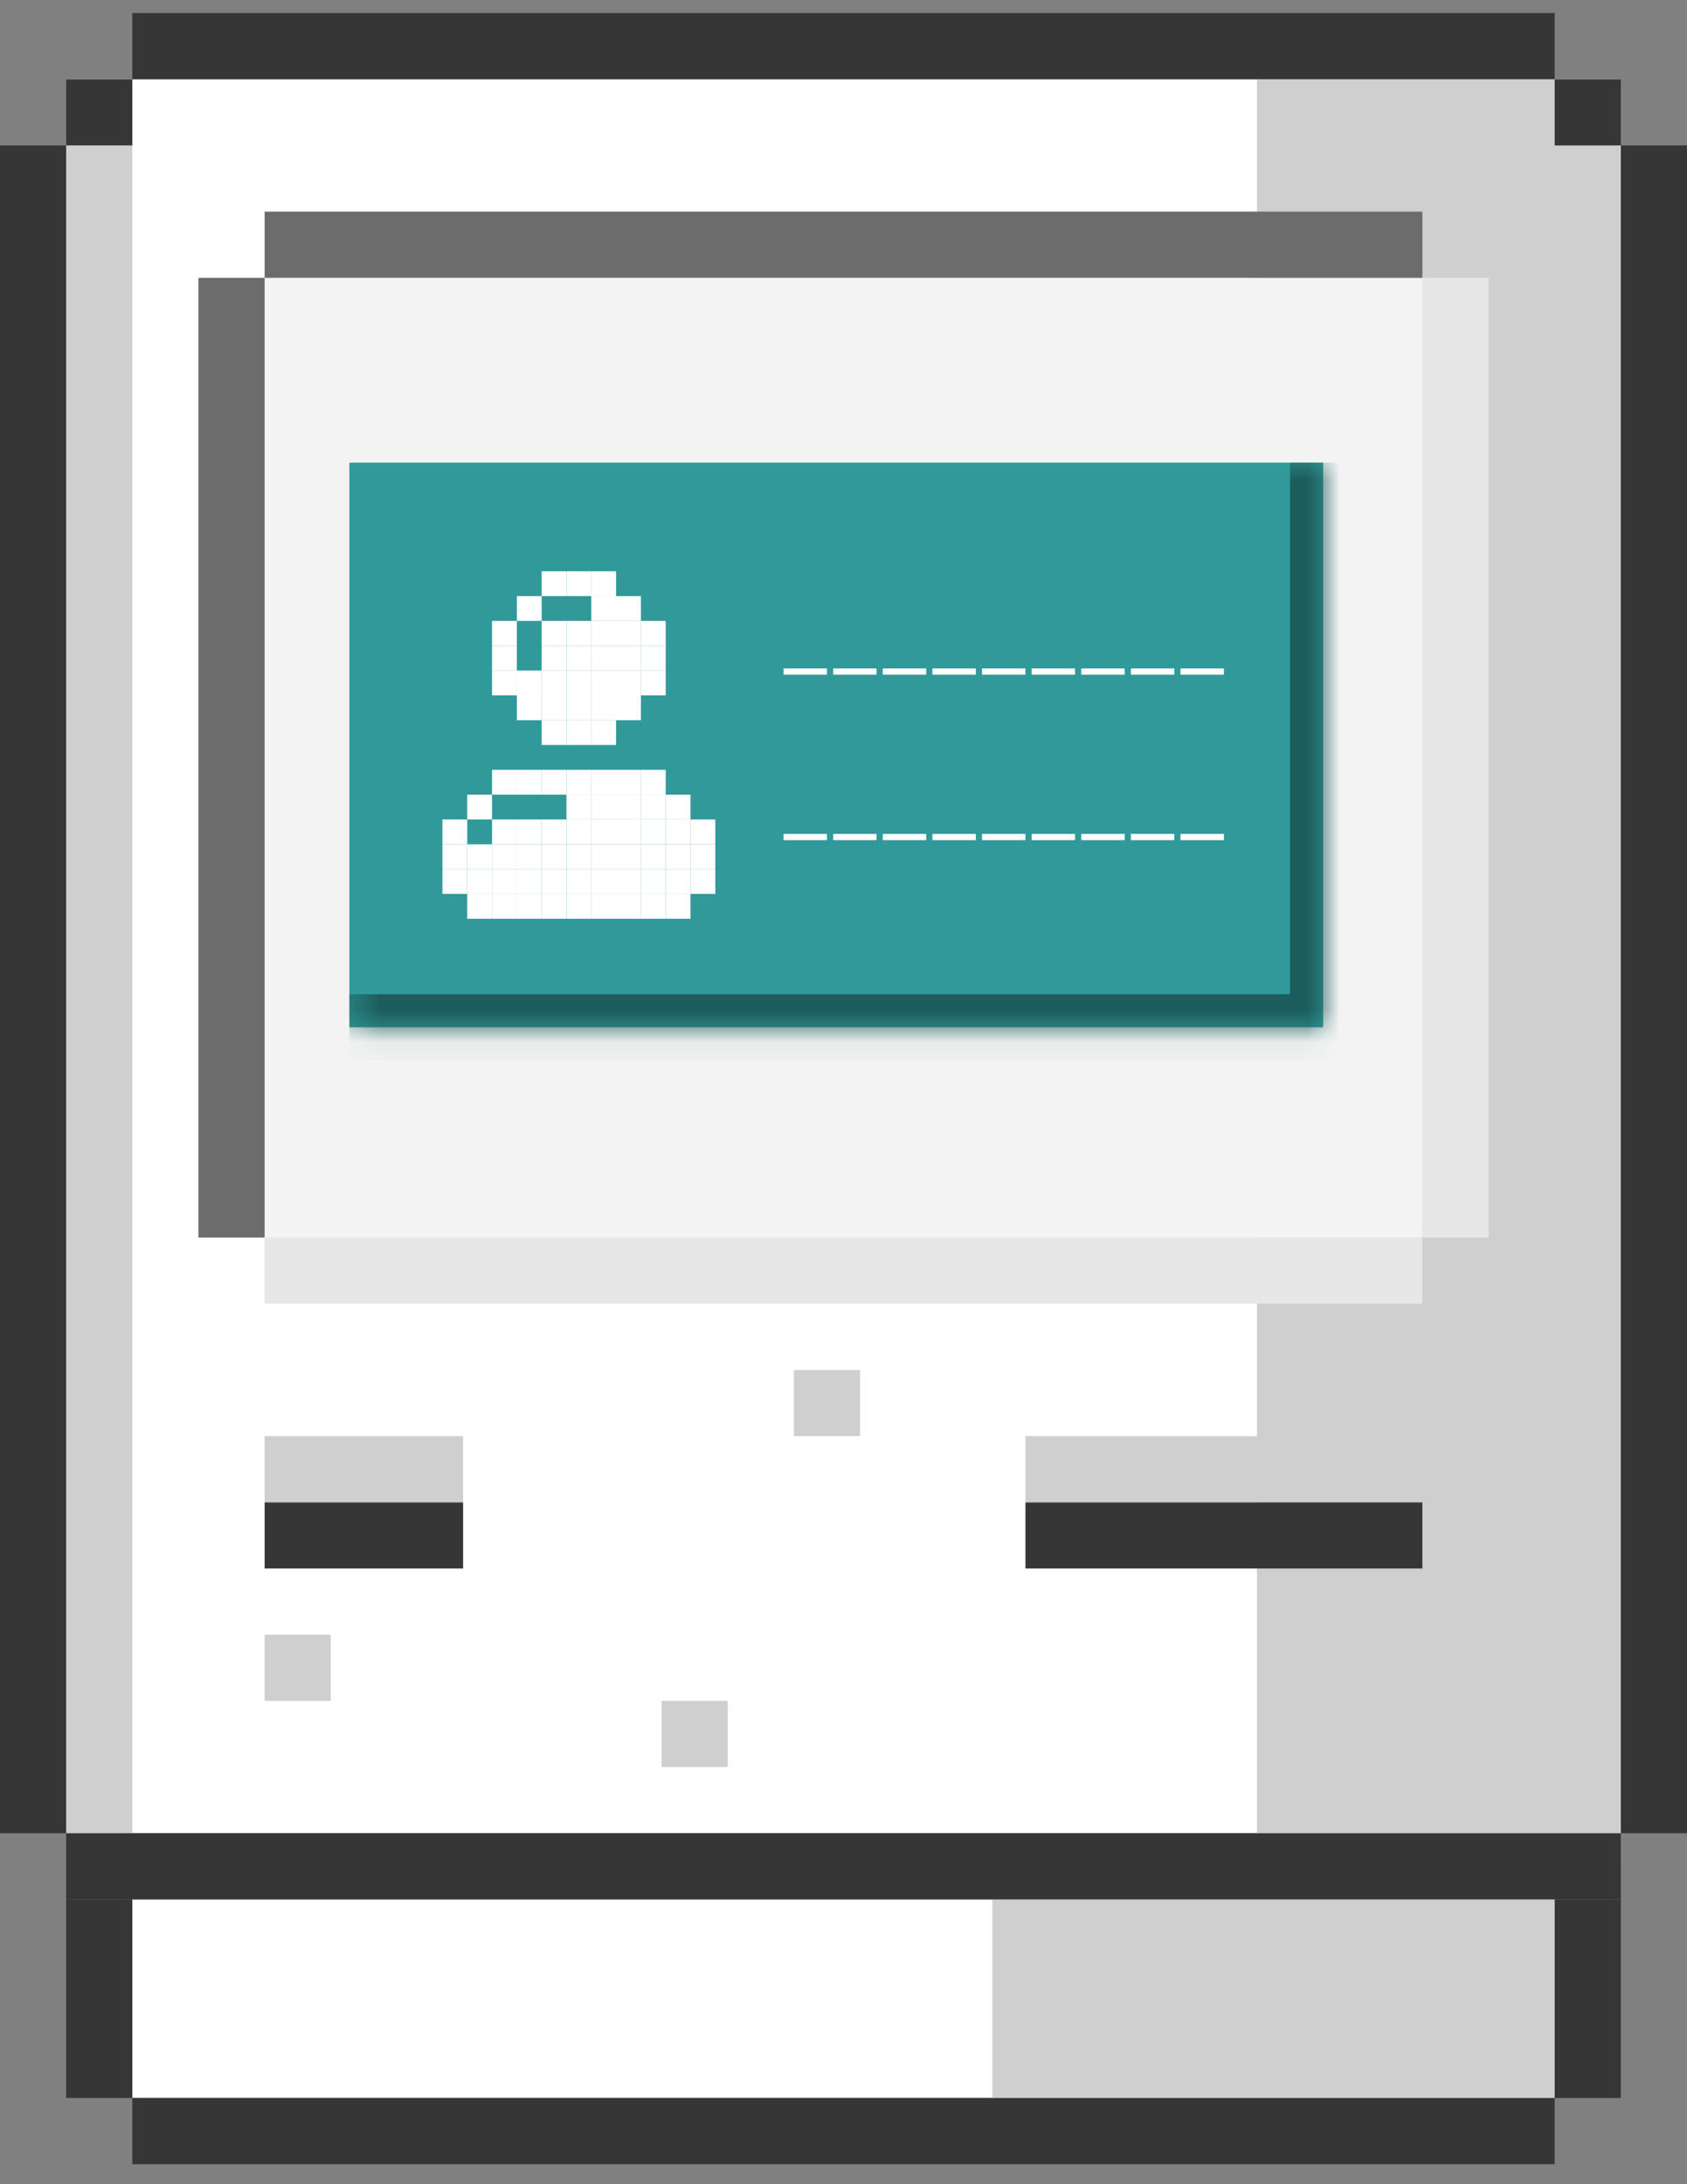 <svg width="51" height="66" viewBox="0 0 51 66" fill="none" xmlns="http://www.w3.org/2000/svg">
<rect x="0" y="0" width="51" height="66" fill="#808080" stroke="none"/>
<rect x="2" y="2.395" width="47" height="53" fill="white"/>
<rect x="38" y="2.395" width="11" height="54" fill="#CFCFCF"/>
<rect x="4" y="57.395" width="43" height="6" fill="white"/>
<rect x="30" y="57.395" width="17" height="6" fill="#CFCFCF"/>
<rect x="8" y="8.395" width="35" height="29" fill="#F3F3F3"/>
<path d="M26 43.395H24V41.395H26V43.395Z" fill="#CFCFCF"/>
<path d="M10 51.395H8V49.395H10V51.395Z" fill="#CFCFCF"/>
<path d="M22 53.395H20V51.395H22V53.395Z" fill="#CFCFCF"/>
<rect x="2" y="4.395" width="2" height="51" fill="#CFCFCF"/>
<rect x="4" y="0.395" width="43" height="2" fill="#363636"/>
<rect x="8" y="6.395" width="35" height="2" fill="#6C6C6C"/>
<rect x="8" y="37.395" width="35" height="2" fill="#E7E7E7"/>
<rect x="2" y="55.395" width="47" height="2" fill="#363636"/>
<rect x="4" y="63.395" width="43" height="2" fill="#363636"/>
<rect x="2" y="2.395" width="2" height="2" fill="#363636"/>
<rect x="47" y="2.395" width="2" height="2" fill="#363636"/>
<rect y="4.395" width="2" height="51" fill="#363636"/>
<rect x="49" y="4.395" width="2" height="51" fill="#363636"/>
<rect x="2" y="57.395" width="2" height="6" fill="#363636"/>
<rect x="47" y="57.395" width="2" height="6" fill="#363636"/>
<rect x="6" y="8.395" width="2" height="29" fill="#6C6C6C"/>
<rect x="43" y="8.395" width="2" height="29" fill="#E7E7E7"/>
<rect x="8" y="45.395" width="6" height="2" fill="#363636"/>
<rect x="8" y="43.395" width="6" height="2" fill="#CFCFCF"/>
<rect x="31" y="45.395" width="12" height="2" fill="#363636"/>
<rect x="31" y="43.395" width="12" height="2" fill="#CFCFCF"/>
<mask id="path-27-inside-1_3351_143866" fill="white">
<path d="M10.562 13.98H40V31.043H10.562V13.98Z"/>
</mask>
<path d="M10.562 13.98H40V31.043H10.562V13.98Z" fill="#319999"/>
<path d="M40 31.043V32.043H41V31.043H40ZM40 13.98H39V31.043H40H41V13.98H40ZM40 31.043V30.043H10.562V31.043V32.043H40V31.043Z" fill="#1D5C5C" mask="url(#path-27-inside-1_3351_143866)"/>
<rect x="16.375" y="17.262" width="0.75" height="0.75" fill="white"/>
<rect x="17.125" y="17.262" width="0.75" height="0.75" fill="white"/>
<rect x="17.875" y="17.262" width="0.75" height="0.75" fill="white"/>
<rect x="15.625" y="18.012" width="0.75" height="0.75" fill="white"/>
<rect x="14.875" y="18.762" width="0.75" height="0.75" fill="white"/>
<rect x="14.875" y="19.512" width="0.75" height="0.75" fill="white"/>
<rect x="14.875" y="20.262" width="0.75" height="0.75" fill="white"/>
<rect x="15.625" y="21.012" width="0.75" height="0.75" fill="white"/>
<rect x="16.375" y="21.762" width="0.75" height="0.75" fill="white"/>
<rect x="17.125" y="21.762" width="0.75" height="0.75" fill="white"/>
<rect x="17.875" y="21.762" width="0.75" height="0.75" fill="white"/>
<rect x="18.625" y="21.012" width="0.75" height="0.75" fill="white"/>
<rect x="19.375" y="20.262" width="0.75" height="0.75" fill="white"/>
<rect x="19.375" y="19.512" width="0.75" height="0.75" fill="white"/>
<rect x="19.375" y="18.762" width="0.75" height="0.75" fill="white"/>
<rect x="18.625" y="18.012" width="0.75" height="0.75" fill="white"/>
<rect x="14.875" y="23.262" width="0.75" height="0.75" fill="white"/>
<rect x="15.625" y="23.262" width="0.75" height="0.75" fill="white"/>
<rect x="16.375" y="23.262" width="0.75" height="0.75" fill="white"/>
<rect x="17.125" y="23.262" width="0.75" height="0.75" fill="white"/>
<rect x="17.875" y="23.262" width="0.75" height="0.75" fill="white"/>
<rect x="18.625" y="23.262" width="0.75" height="0.75" fill="white"/>
<rect x="19.375" y="23.262" width="0.75" height="0.75" fill="white"/>
<rect x="14.125" y="24.012" width="0.75" height="0.75" fill="white"/>
<rect x="13.375" y="24.762" width="0.75" height="0.75" fill="white"/>
<rect x="13.375" y="25.512" width="0.75" height="0.75" fill="white"/>
<rect x="13.375" y="26.262" width="0.75" height="0.75" fill="white"/>
<rect x="14.125" y="27.012" width="0.75" height="0.75" fill="white"/>
<rect x="14.875" y="27.012" width="0.75" height="0.75" fill="white"/>
<rect x="15.625" y="27.012" width="0.75" height="0.75" fill="white"/>
<rect x="16.375" y="27.012" width="0.75" height="0.75" fill="white"/>
<rect x="17.125" y="27.012" width="0.75" height="0.75" fill="white"/>
<rect x="17.875" y="27.012" width="0.75" height="0.75" fill="white"/>
<rect x="18.625" y="27.012" width="0.75" height="0.75" fill="white"/>
<rect x="19.375" y="27.012" width="0.75" height="0.75" fill="white"/>
<rect x="20.125" y="27.012" width="0.75" height="0.75" fill="white"/>
<rect x="20.125" y="24.012" width="0.75" height="0.75" fill="white"/>
<rect x="20.875" y="24.762" width="0.75" height="0.75" fill="white"/>
<rect x="20.875" y="25.512" width="0.75" height="0.75" fill="white"/>
<rect x="20.875" y="26.262" width="0.75" height="0.75" fill="white"/>
<rect x="17.875" y="18.012" width="0.75" height="0.75" fill="white"/>
<rect x="16.375" y="18.762" width="0.75" height="0.75" fill="white"/>
<rect x="17.125" y="18.762" width="0.75" height="0.75" fill="white"/>
<rect x="16.375" y="19.512" width="0.75" height="0.75" fill="white"/>
<rect x="16.375" y="20.262" width="0.75" height="0.75" fill="white"/>
<rect x="15.625" y="20.262" width="0.75" height="0.75" fill="white"/>
<rect x="16.375" y="21.012" width="0.75" height="0.75" fill="white"/>
<rect x="17.125" y="21.012" width="0.75" height="0.75" fill="white"/>
<rect x="17.875" y="21.012" width="0.75" height="0.75" fill="white"/>
<rect x="17.125" y="19.512" width="0.75" height="0.75" fill="white"/>
<rect x="17.125" y="20.262" width="0.75" height="0.75" fill="white"/>
<rect x="17.875" y="18.762" width="0.75" height="0.75" fill="white"/>
<rect x="17.875" y="19.512" width="0.75" height="0.75" fill="white"/>
<rect x="17.875" y="20.262" width="0.75" height="0.75" fill="white"/>
<rect x="18.625" y="18.762" width="0.75" height="0.75" fill="white"/>
<rect x="18.625" y="19.512" width="0.75" height="0.75" fill="white"/>
<rect x="18.625" y="20.262" width="0.75" height="0.75" fill="white"/>
<rect x="14.875" y="24.762" width="0.75" height="0.75" fill="white"/>
<rect x="14.125" y="25.512" width="0.75" height="0.75" fill="white"/>
<rect x="14.875" y="25.512" width="0.75" height="0.75" fill="white"/>
<rect x="14.125" y="26.262" width="0.75" height="0.75" fill="white"/>
<rect x="14.875" y="26.262" width="0.75" height="0.75" fill="white"/>
<rect x="15.625" y="26.262" width="0.75" height="0.75" fill="white"/>
<rect x="16.375" y="26.262" width="0.75" height="0.75" fill="white"/>
<rect x="17.125" y="26.262" width="0.75" height="0.75" fill="white"/>
<rect x="17.875" y="26.262" width="0.75" height="0.75" fill="white"/>
<rect x="18.625" y="26.262" width="0.75" height="0.75" fill="white"/>
<rect x="19.375" y="26.262" width="0.75" height="0.75" fill="white"/>
<rect x="20.125" y="26.262" width="0.75" height="0.75" fill="white"/>
<rect x="17.875" y="24.012" width="0.75" height="0.75" fill="white"/>
<rect x="18.625" y="24.012" width="0.75" height="0.75" fill="white"/>
<rect x="19.375" y="24.012" width="0.75" height="0.75" fill="white"/>
<rect x="15.625" y="24.762" width="0.75" height="0.75" fill="white"/>
<rect x="16.375" y="24.762" width="0.75" height="0.75" fill="white"/>
<rect x="17.125" y="24.762" width="0.75" height="0.75" fill="white"/>
<rect x="17.875" y="24.762" width="0.75" height="0.75" fill="white"/>
<rect x="18.625" y="24.762" width="0.75" height="0.75" fill="white"/>
<rect x="19.375" y="24.762" width="0.75" height="0.75" fill="white"/>
<rect x="20.125" y="24.762" width="0.75" height="0.75" fill="white"/>
<rect x="15.625" y="25.512" width="0.75" height="0.75" fill="white"/>
<rect x="16.375" y="25.512" width="0.75" height="0.75" fill="white"/>
<rect x="17.125" y="25.512" width="0.75" height="0.75" fill="white"/>
<rect x="17.875" y="25.512" width="0.75" height="0.75" fill="white"/>
<rect x="18.625" y="25.512" width="0.75" height="0.75" fill="white"/>
<rect x="19.375" y="25.512" width="0.75" height="0.75" fill="white"/>
<rect x="20.125" y="25.512" width="0.75" height="0.75" fill="white"/>
<rect x="17.125" y="24.012" width="0.75" height="0.75" fill="white"/>
<path d="M23.688 20.387V20.199H25V20.387H23.688ZM25.188 20.387V20.199H26.5V20.387H25.188ZM26.688 20.387V20.199H28V20.387H26.688ZM28.188 20.387V20.199H29.5V20.387H28.188ZM29.688 20.387V20.199H31V20.387H29.688ZM31.188 20.387V20.199H32.5V20.387H31.188ZM32.688 20.387V20.199H34V20.387H32.688ZM34.188 20.387V20.199H35.5V20.387H34.188ZM35.688 20.387V20.199H37V20.387H35.688ZM23.688 25.387V25.199H25V25.387H23.688ZM25.188 25.387V25.199H26.5V25.387H25.188ZM26.688 25.387V25.199H28V25.387H26.688ZM28.188 25.387V25.199H29.5V25.387H28.188ZM29.688 25.387V25.199H31V25.387H29.688ZM31.188 25.387V25.199H32.5V25.387H31.188ZM32.688 25.387V25.199H34V25.387H32.688ZM34.188 25.387V25.199H35.5V25.387H34.188ZM35.688 25.387V25.199H37V25.387H35.688Z" fill="white"/>
</svg>
